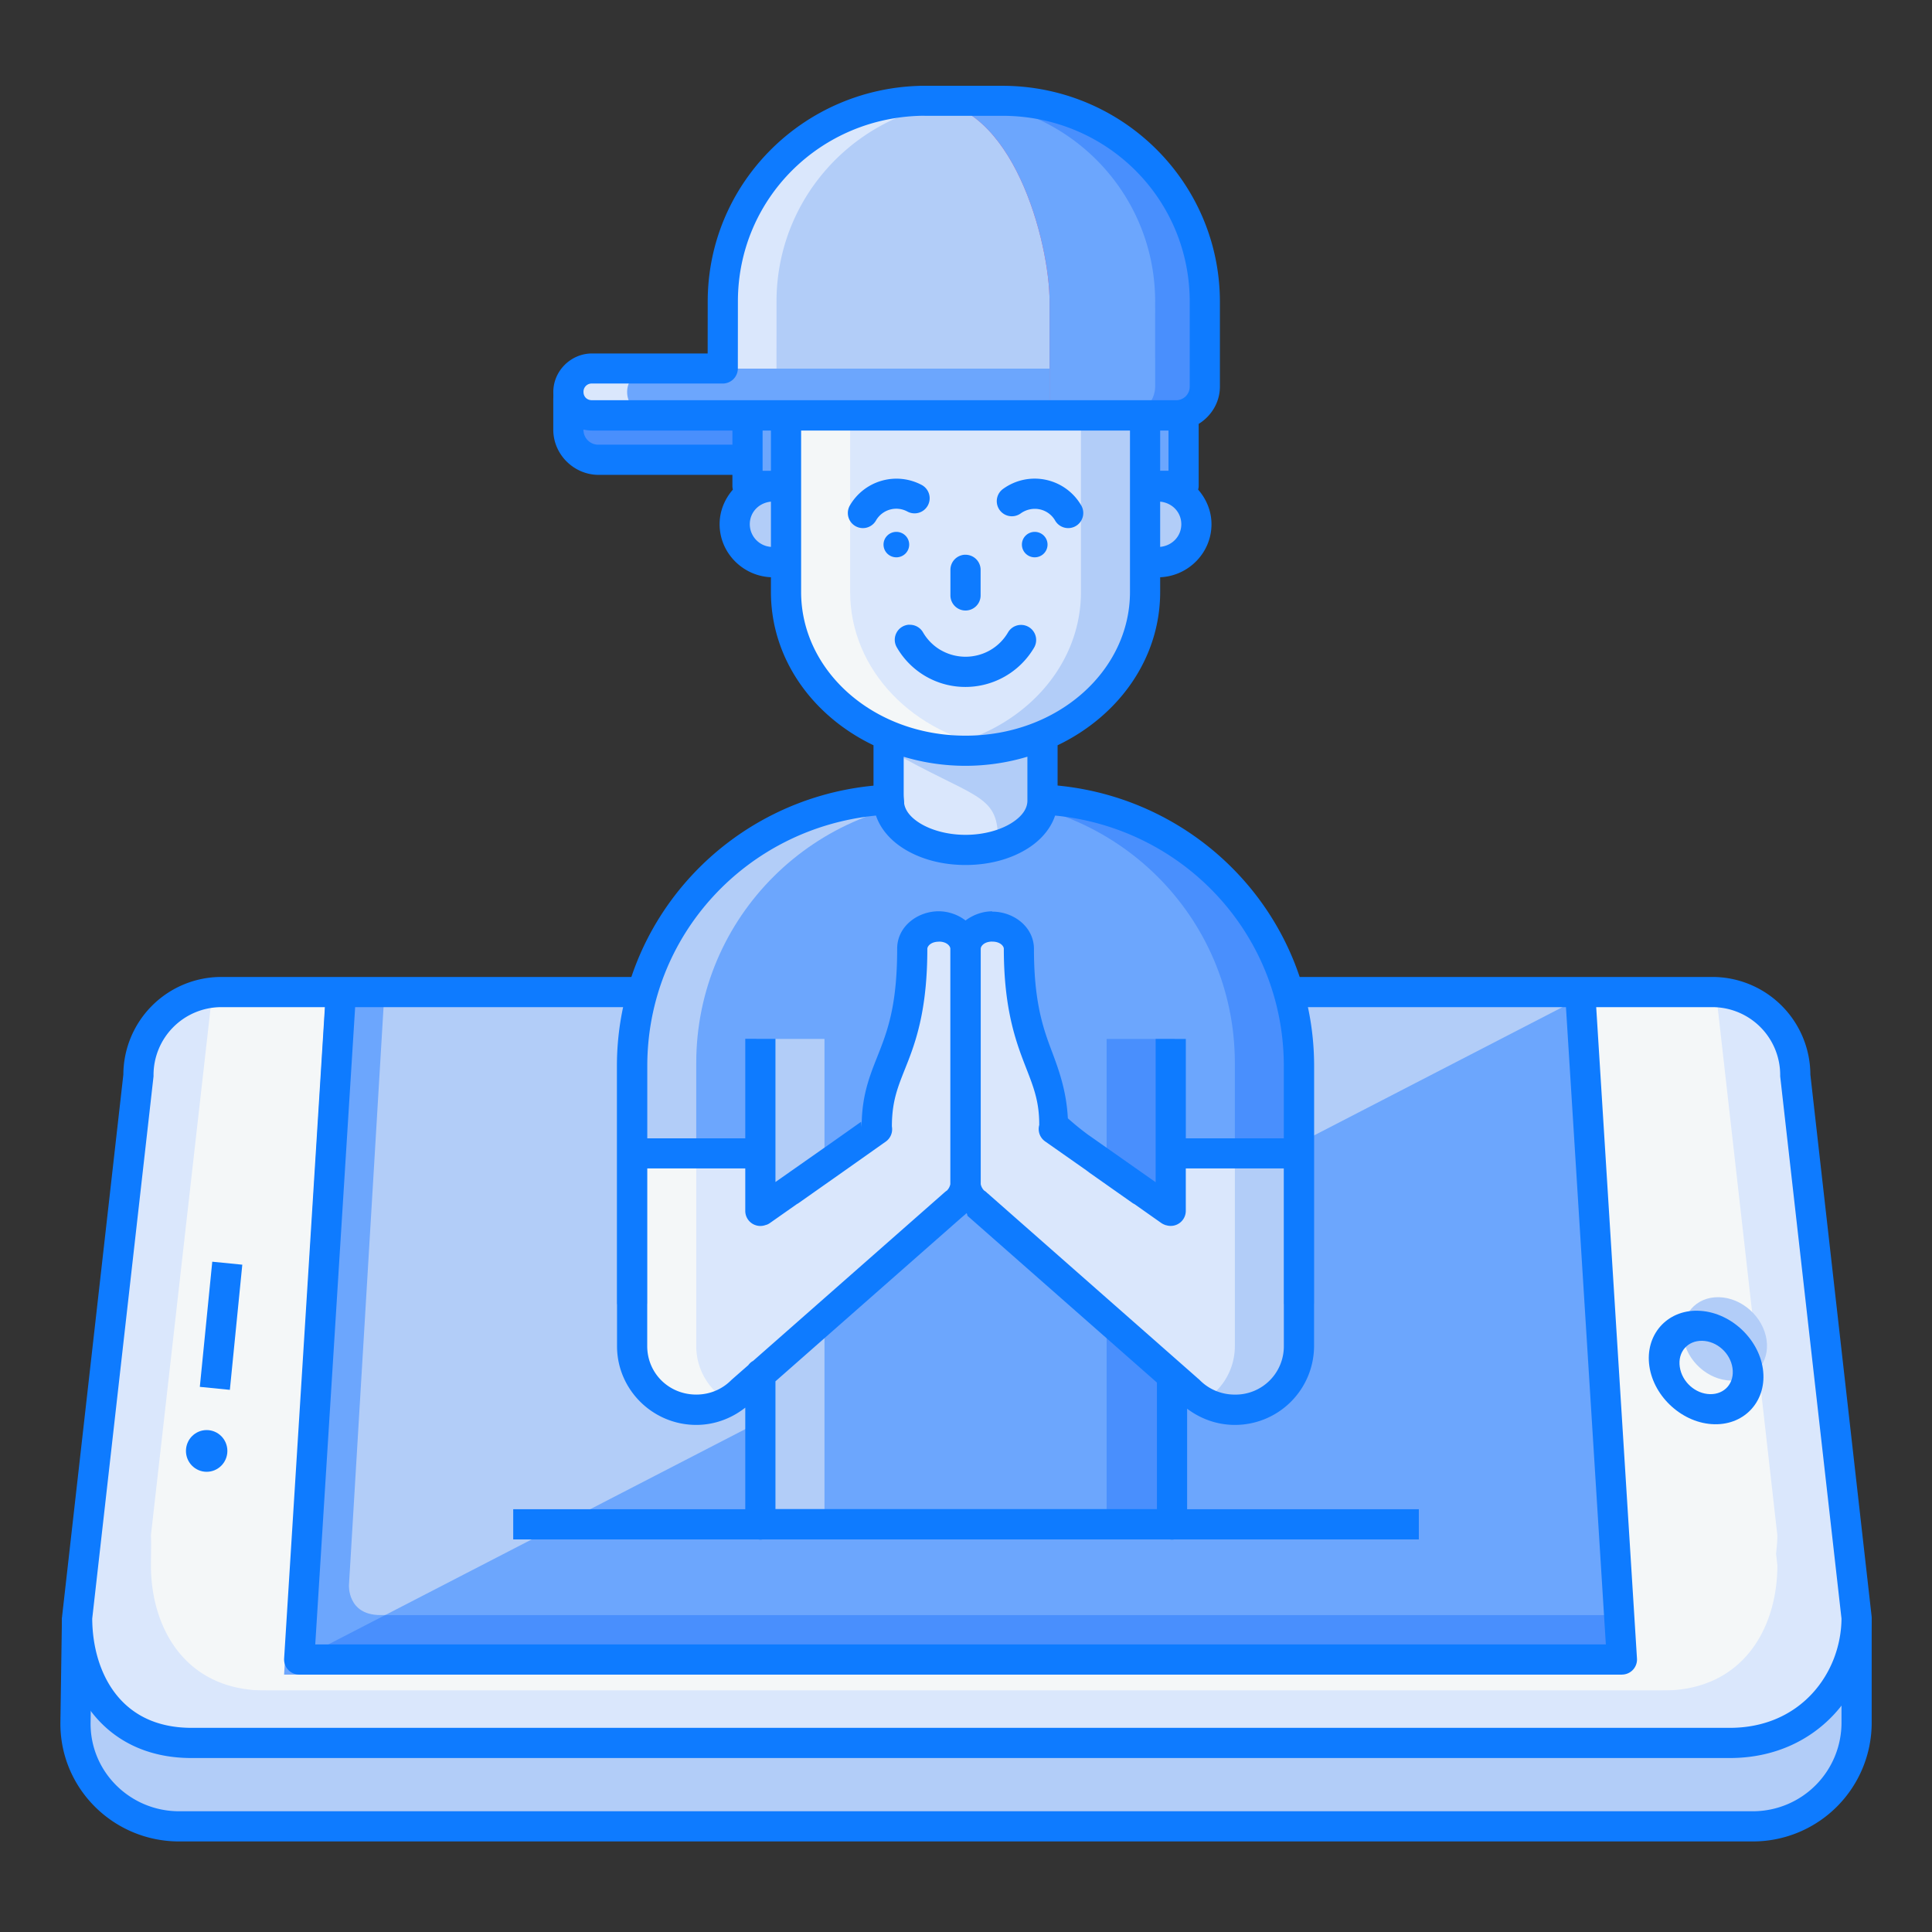 <svg xmlns="http://www.w3.org/2000/svg" width="64" height="64"><rect width="100%" height="100%" fill="#333333" stroke="none"/><defs><clipPath id="a"><rect width="59.5" height="59.5" x="103.25" y="1110.862" fill="#e9eded" stroke="#66124a" stroke-linecap="round" stroke-linejoin="round" stroke-miterlimit="0" color="#000" style="isolation:auto;mix-blend-mode:normal;solid-color:#000;solid-opacity:1" overflow="visible" rx="29.75" ry="29.75"/></clipPath></defs><g transform="translate(-348.422 -1879.934)"><g transform="translate(-69.752 -.239)"><path fill="#b2cdf8" fill-rule="evenodd" d="M479.676 1933.764v3.455a3.435 3.435 0 0 1-3.43 3.454h-52.14c-1.901 0-3.46-1.54-3.431-3.454l.051-3.455"/><path fill="none" stroke="#0e7bff" stroke-linejoin="round" d="M479.676 1933.764v3.455a3.435 3.435 0 0 1-3.43 3.454h-52.14c-1.901 0-3.46-1.54-3.431-3.454l.051-3.455"/><path fill="#f4f7f8" d="M477.645 1915.8a2.748 2.748 0 0 0-2.744-2.764h-49.397a2.748 2.748 0 0 0-2.744 2.764l-2.031 17.964c0 2.073 1.136 4.146 3.79 4.146h50.956c2.656 0 4.201-2.073 4.201-4.146z"/><path fill="#b2cdf8" fill-rule="evenodd" d="m470.53 1913.227 1.372 21.919h-43.817l1.372-21.919"/><path fill="#6ca6fd" fill-rule="evenodd" d="m428.956 1913.328-1.371 22.318H471.9l-.154-1.972h-40.972c-1.1 0-1.04-.993-1.04-.993l1.158-19.353z"/><path fill="none" stroke="#0e7bff" d="m425.703 1922.018-.412 4.146"/><ellipse cx="425.02" cy="1928.237" fill="#0e7bff" rx=".686" ry=".691"/><path fill="#dae7fc" d="M475.02 1913.068a2.74 2.74 0 0 1 2.448 2.732l2.031 17.965c0 2.073-1.137 4.145-3.79 4.145H424.75c-1.632 0-2.835-.787-3.523-1.873.337.08.692.136 1.078.136h50.957c2.654 0 3.79-2.073 3.79-4.146l-.044-.385c.023-.203.043-.408.043-.613l-2.031-17.961z"/><path fill="#6ca6fd" fill-rule="evenodd" d="m470.53 1913.227 1.372 21.919h-43.817"/><path fill="#dae7fc" d="M425.206 1913.068a2.74 2.74 0 0 0-2.447 2.732l-2.031 17.965c0 2.073 1.137 4.145 3.79 4.145h50.958c1.632 0 2.835-.787 3.523-1.873a4.569 4.569 0 0 1-1.078.136h-50.957c-2.654 0-3.79-2.073-3.79-4.146.005-.664.012-.7 0-.998z"/><path fill="#498ffd" fill-rule="evenodd" d="m430.932 1933.675-2.848 1.47h43.777l-.115-1.47h-40.814z"/><path fill="none" stroke="#0e7bff" stroke-linecap="round" stroke-linejoin="round" d="m470.53 1913.227 1.372 21.919h-43.817l1.372-21.919"/><path fill="none" stroke="#0e7bff" d="M477.645 1915.8a2.748 2.748 0 0 0-2.744-2.764h-49.397a2.748 2.748 0 0 0-2.744 2.764l-2.031 17.964c0 2.073 1.136 4.146 3.79 4.146h50.956c2.656 0 4.201-2.073 4.201-4.146z"/><ellipse cx="193.753" cy="1941.817" fill="#b2cdf8" rx="1.377" ry="1.397" transform="matrix(1 .021 .145 .989 0 0)"/><path fill="#0e7bff" d="M474.417 1923.592c-1.036-.022-1.756.812-1.605 1.84.15 1.03 1.119 1.9 2.155 1.921 1.036.022 1.754-.812 1.604-1.84-.15-1.03-1.118-1.899-2.154-1.92zm.146.997c.484.01.93.404 1.002.902.073.498-.26.875-.744.865-.484-.01-.929-.404-1.002-.902-.073-.498.26-.875.744-.865z" color="#000" font-family="sans-serif" font-weight="400" overflow="visible" style="line-height:normal;text-indent:0;text-align:start;text-decoration-line:none;text-decoration-style:solid;text-decoration-color:#000;text-transform:none;block-progression:tb;white-space:normal;isolation:auto;mix-blend-mode:normal;solid-color:#000;solid-opacity:1"/></g><path fill="#6ca6fd" style="isolation:auto;mix-blend-mode:normal;solid-color:#000;solid-opacity:1" d="M386.354 1893.537v2.491h1.274v-2.148" color="#000" overflow="visible"/><path fill="#498ffd" style="isolation:auto;mix-blend-mode:normal;solid-color:#000;solid-opacity:1" d="M368.258 1892.17h6.828c.559 0 1.009.446 1.009 1v.994c0 .555-.45 1.001-1.01 1.001h-6.827c-.559 0-1.009-.446-1.009-1v-.994c0-.555.45-1.001 1.01-1.001z" color="#000" overflow="visible"/><path fill="#0e7bff" d="M368.258 1891.669c-.825 0-1.508.677-1.508 1.502v.994c0 .825.683 1.5 1.508 1.5h6.127a.5.5 0 1 0 0-1h-6.127a.492.492 0 0 1-.508-.5v-.994c0-.284.215-.502.508-.502h2.355a.5.5 0 1 0 0-1h-2.355z" color="#000" font-family="sans-serif" font-weight="400" overflow="visible" style="line-height:normal;text-indent:0;text-align:start;text-decoration-line:none;text-decoration-style:solid;text-decoration-color:#000;text-transform:none;block-progression:tb;white-space:normal;isolation:auto;mix-blend-mode:normal;solid-color:#000;solid-opacity:1"/><path fill="#6ca6fd" d="M120.5 1161.678v-9.316c0-5.817 4.683-10.5 10.5-10.5h5c5.817 0 10.5 4.683 10.5 10.5v9.316" clip-path="url(#a)" color="#000" overflow="visible" style="isolation:auto;mix-blend-mode:normal;solid-color:#000;solid-opacity:1" transform="matrix(.85 0 0 .843 266.984 944.036)"/><path fill="#6ca6fd" d="M373.476 1916.938v12.99h13.894v-12.99z" color="#000" overflow="visible" style="isolation:auto;mix-blend-mode:normal;solid-color:#000;solid-opacity:1"/><path fill="#b2cdf8" d="M373.476 1914.35v15.578h2.258v-15.578z" color="#000" overflow="visible" style="isolation:auto;mix-blend-mode:normal;solid-color:#000;solid-opacity:1"/><path fill="#498ffd" d="M385.08 1914.35v15.578h2.258v-15.578z" color="#000" overflow="visible" style="isolation:auto;mix-blend-mode:normal;solid-color:#000;solid-opacity:1"/><path fill="#b2cdf8" d="M378.177 1906.403c-4.883 0-8.815 3.9-8.815 8.744v2.739h2.124v-2.74c0-4.843 3.932-8.743 8.815-8.743z" color="#000" overflow="visible" style="isolation:auto;mix-blend-mode:normal;solid-color:#000;solid-opacity:1"/><path fill="#498ffd" style="isolation:auto;mix-blend-mode:normal;solid-color:#000;solid-opacity:1" d="M382.637 1906.403c4.883 0 8.815 3.9 8.815 8.744v2.739h-2.124v-2.74c0-4.843-3.932-8.743-8.815-8.743z" color="#000" overflow="visible"/><rect width="5.098" height="5.433" x="377.858" y="1902.656" fill="#dae7fc" color="#000" overflow="visible" rx="2.549" ry="1.63" style="isolation:auto;mix-blend-mode:normal;solid-color:#000;solid-opacity:1"/><path fill="#b2cdf8" style="isolation:auto;mix-blend-mode:normal;solid-color:#000;solid-opacity:1" d="M380.407 1902.656c1.412 0 2.549.727 2.549 1.63v2.172c0 .393-.482.753-1.028 1.033-.147.077-.449.21-.449.21 0-1.489-.829-1.329-3.62-2.928v-.488c0-.902 1.136-1.63 2.548-1.63z" color="#000" overflow="visible"/><path fill="#dae7fc" style="isolation:auto;mix-blend-mode:normal;solid-color:#000;solid-opacity:1" d="M386.354 1893.76v5.785c0 2.914-2.652 5.26-5.947 5.26s-5.947-2.346-5.947-5.26v-5.784z" color="#000" overflow="visible"/><path fill="#b2cdf8" style="isolation:auto;mix-blend-mode:normal;solid-color:#000;solid-opacity:1" d="M386.779 1896.036a1.27 1.27 0 0 1 1.274 1.264 1.27 1.27 0 0 1-1.274 1.265m-12.744-2.529a1.27 1.27 0 0 0-1.275 1.264c0 .698.57 1.265 1.275 1.265m10.195-4.804v5.784c0 2.592-2.102 4.73-4.885 5.17.345.053.698.09 1.062.09 3.295 0 5.947-2.346 5.947-5.26v-5.784h-2.124z" color="#000" overflow="visible"/><path fill="#f4f7f8" style="isolation:auto;mix-blend-mode:normal;solid-color:#000;solid-opacity:1" d="M374.46 1893.76v5.785c0 2.914 2.652 5.26 5.947 5.26.363 0 .717-.036 1.062-.09-2.784-.44-4.885-2.578-4.885-5.17v-5.785h-2.124z" color="#000" overflow="visible"/><path fill="#6ca6fd" d="M373.185 1893.537v2.491h1.275v-2.148" color="#000" overflow="visible" style="isolation:auto;mix-blend-mode:normal;solid-color:#000;solid-opacity:1"/><path fill="#4ebfeb" d="m380.759 1919.797 6.483 5.785c.556.496 1.453.543 2.074.102l2.131-1.507-1.163-3.451-1.155.712-.068-.062-.357-.252-.358-.253-.358-.252-.358-.252-.358-.253-.358-.252-.357-.252-.358-.253-.358-.252-.358-.252-.358-.253-.358-.252-.357-.252-.358-.253-.358-.252-.358-.252" color="#000" overflow="visible" style="isolation:auto;mix-blend-mode:normal;solid-color:#000;solid-opacity:1"/><path fill="#dae7fc" style="isolation:auto;mix-blend-mode:normal;solid-color:#000;solid-opacity:1" d="M379.521 922.264c-.488 0-.88.328-.88.736 0 3.437-1.176 3.923-1.176 5.887l.01.092-1.432 1.01-1.431 1.007h.004c-.336.24-.672.478-1.01.715l.004-.03v-1.9h-4.248v5.44c.003.19.01.386.01.582l-.004.011.004.004c-.001.574.027 1.149.412 1.612.72 1.017 2.347 1.13 3.205.228l.011-.119c.066-.02.13-.043.193-.072l-.14.133.156-.14h.002c.088-.042.172-.093.252-.153 2.205-1.948 4.393-3.916 6.592-5.871a.716.716 0 0 0 .195-.194l.152.006v-.44c0-.004.004-.01.004-.015v-.092l-.004.004V923c0-.407-.392-.736-.88-.736zm.311 8.96h.018l-.008.009-.01-.008z" color="#000" overflow="visible" transform="translate(0 988.362)"/><path fill="#dae7fc" d="M381.292 1910.626c-.552-.037-.98.477-.881 1.009v7.975c.302-.01.473.368.725.524 2.062 1.835 4.116 3.68 6.183 5.508.173.062.634.491.27.158.384.298.808.787 1.414.812 1.259.237 2.537-.878 2.449-2.162v-6.307h-4.248c.001.642-.003 1.283.002 1.924l-3.867-2.726c.086-1.448-.853-2.69-1.022-4.1-.254-.78.11-1.738-.402-2.4a.973.973 0 0 0-.623-.215zm-.328 8.96c.039-.018.004.026 0 0z" color="#000" overflow="visible" style="isolation:auto;mix-blend-mode:normal;solid-color:#000;solid-opacity:1"/><path fill="#b2cdf8" d="M391.027 1918.145v6.385a2.11 2.11 0 0 1-2.124 2.107c-.303 0-.59-.065-.85-.178a2.1 2.1 0 0 0 1.275-1.93v-6.384h1.7z" color="#000" overflow="visible" style="isolation:auto;mix-blend-mode:normal;solid-color:#000;solid-opacity:1"/><rect width=".85" height="5.057" x="374.035" y="1914.409" fill="none" color="#000" overflow="visible" rx="0" style="isolation:auto;mix-blend-mode:normal;solid-color:#000;solid-opacity:1" ry="0"/><path fill="#f4f7f8" style="isolation:auto;mix-blend-mode:normal;solid-color:#000;solid-opacity:1" d="M369.787 1918.145v6.385a2.11 2.11 0 0 0 2.124 2.107c.303 0 .59-.065.85-.178a2.1 2.1 0 0 1-1.275-1.93v-6.384h-1.7z" color="#000" overflow="visible"/><path fill="none" d="m380.055 1919.797-6.483 5.785c-.557.496-1.453.543-2.074.102l-2.131-1.507 1.163-3.451 1.154.712.068-.062.358-.252.358-.253.358-.252.358-.252.358-.253.357-.252.358-.252.358-.253.358-.252.358-.252.358-.253.357-.252.358-.252.358-.253.358-.252.358-.252" color="#000" overflow="visible" style="isolation:auto;mix-blend-mode:normal;solid-color:#000;solid-opacity:1"/><path fill="#ea4c89" d="M379.081 1883.267c-3.719 0-6.714 2.967-6.715 6.655l-.001 1.858v1.916h15.002a.96.96 0 0 0 .965-.952v-2.808c.001-3.69-2.99-6.66-6.709-6.662h-2.542z" color="#000" overflow="visible" style="isolation:auto;mix-blend-mode:normal;solid-color:#000;solid-opacity:1"/><path fill="#ea4c89" style="isolation:auto;mix-blend-mode:normal;solid-color:#000;solid-opacity:1" d="M379.081 1883.267c-3.719 0-6.714 2.967-6.715 6.655l-.001 1.858v1.916h15.002a.96.96 0 0 0 .965-.952v-2.808c.001-3.69-2.99-6.66-6.709-6.662h-2.542z" color="#000" overflow="visible"/><path fill="#b2cdf8" style="isolation:auto;mix-blend-mode:normal;solid-color:#000;solid-opacity:1" d="M379.081 1883.267c-3.719 0-6.714 2.967-6.715 6.656l-.001 3.77h10.825v-3.77c.002-1.943-1.207-6.66-4.109-6.66z" color="#000" overflow="visible"/><path fill="#dae7fc" style="isolation:auto;mix-blend-mode:normal;solid-color:#000;solid-opacity:1" d="M379.08 1883.267c-3.718 0-6.713 2.967-6.714 6.656l-.001 3.77h10.825-9.046l.001-3.77c.001-3.313 2.418-6.043 5.604-6.564a2.522 2.522 0 0 0-.668-.091z" color="#000" overflow="visible"/><path fill="#6ca6fd" style="isolation:auto;mix-blend-mode:normal;solid-color:#000;solid-opacity:1" d="M383.196 1892.145h-15.164a.778.778 0 0 0-.783.776c0 .43.35.777.783.777h15.164z" color="#000" overflow="visible"/><path fill="#6ca6fd" d="M379.08 1883.266c2.903 0 4.112 4.718 4.11 6.661v3.769h4.177a.96.96 0 0 0 .965-.953v-2.808c.001-3.689-2.99-6.66-6.709-6.662h-2.543zm-3.591 1.028zm-1.791 1.64zm-.671 1.097zm-.661 2.892-.001 1.857v1.916h6.014-6.014v-3.77z" color="#000" overflow="visible" style="isolation:auto;mix-blend-mode:normal;solid-color:#000;solid-opacity:1"/><path fill="#498ffd" style="isolation:auto;mix-blend-mode:normal;solid-color:#000;solid-opacity:1" d="M379.08 1883.266h-.045H379.979c3.719 0 6.71 2.973 6.709 6.662l-.001 1.85h.001v.958a.96.96 0 0 1-.965.952h1.643a.96.96 0 0 0 .965-.952v-2.808c.001-3.689-2.99-6.66-6.71-6.662h-2.541zm-1.027.08zm-.54.101zm-.635.183zm-4.512 6.292-.001 1.857v1.914h6.014-6.014v-3.77z" color="#000" overflow="visible"/><path fill="#dae7fc" style="isolation:auto;mix-blend-mode:normal;solid-color:#000;solid-opacity:1" d="M368.032 1892.145a.778.778 0 0 0-.783.776c0 .43.35.777.783.777h1.948a.778.778 0 0 1-.783-.777c0-.43.35-.776.783-.776h-1.948z" color="#000" overflow="visible"/><path fill="#0e7bff" style="isolation:auto;mix-blend-mode:normal;solid-color:#000;solid-opacity:1" d="M378.54 1897.975a.425.421 0 0 1-.425.421.425.421 0 0 1-.425-.421.425.421 0 0 1 .425-.422.425.421 0 0 1 .425.422zm4.583 0a.425.421 0 0 1-.424.421.425.421 0 0 1-.425-.421.425.421 0 0 1 .425-.422.425.421 0 0 1 .424.422z" color="#000" overflow="visible"/><path fill="#0e7bff" style="line-height:normal;text-indent:0;text-align:start;text-decoration-line:none;text-decoration-style:solid;text-decoration-color:#000;text-transform:none;block-progression:tb;white-space:normal;isolation:auto;mix-blend-mode:normal;solid-color:#000;solid-opacity:1" d="M376.986 1897.428a.5.5 0 0 1-.406-.758 1.785 1.785 0 0 1 2.373-.672.5.5 0 0 1-.47.883.774.774 0 0 0-1.04.29.5.5 0 0 1-.457.257zm6.827 0a.5.5 0 0 1-.442-.256.772.772 0 0 0-.516-.367.798.798 0 0 0-.623.138.5.5 0 0 1-.597-.802 1.782 1.782 0 0 1 2.6.529.5.5 0 0 1-.423.758zm-5.27 3.2a.5.5 0 0 0-.408.759 2.618 2.618 0 0 0 2.271 1.303 2.639 2.639 0 0 0 2.272-1.303.5.5 0 1 0-.864-.504c-.14.24-.342.445-.593.59a1.641 1.641 0 0 1-1.625.002.5.5 0 0 0-.002 0 1.617 1.617 0 0 1-.594-.59.5.5 0 0 0-.457-.254z" color="#000" font-family="sans-serif" font-weight="400" overflow="visible"/><path fill="#0e7bff" fill-rule="evenodd" style="line-height:normal;text-indent:0;text-align:start;text-decoration-line:none;text-decoration-style:solid;text-decoration-color:#000;text-transform:none;block-progression:tb;white-space:normal;isolation:auto;mix-blend-mode:normal;solid-color:#000;solid-opacity:1" d="M380.398 1898.31a.5.5 0 0 0-.492.508v.84a.5.5 0 1 0 1 0v-.84a.5.5 0 0 0-.508-.507z" color="#000" font-family="sans-serif" font-weight="400" overflow="visible"/><path fill="#0e7bff" style="line-height:normal;text-indent:0;text-align:start;text-decoration-line:none;text-decoration-style:solid;text-decoration-color:#000;text-transform:none;block-progression:tb;white-space:normal;isolation:auto;mix-blend-mode:normal;solid-color:#000;solid-opacity:1" d="M378.886 1882.778c-3.89.109-7.018 3.252-7.02 7.143l-.002 1.722h-3.83c-.7 0-1.283.577-1.283 1.278 0 .7.583 1.275 1.283 1.275h4.65v1.834c0 .042.005.083.016.123-.27.31-.44.707-.44 1.147 0 .944.763 1.715 1.7 1.756v.488c0 2.216 1.383 4.113 3.398 5.078v1.338c-4.776.46-8.5 4.432-8.5 9.29v7.852c0 .017.002.034.004.051v1.375c0 1.438 1.182 2.608 2.625 2.608.614 0 1.175-.22 1.623-.572v3.365h-7.687v1h8.119c.045.01.091.01.137 0h13.5c.045.01.091.01.136 0h8.108v-1h-7.676v-3.33c.441.333.988.537 1.582.537a2.62 2.62 0 0 0 2.623-2.608v-1.382l.002-.045v-7.852c0-4.86-3.722-8.832-8.498-9.293v-1.334c2.015-.965 3.398-2.862 3.398-5.078v-.488c.938-.04 1.7-.811 1.7-1.756 0-.44-.172-.837-.442-1.147a.506.506 0 0 0 .018-.125v-2.052c.416-.257.7-.71.703-1.229v-2.809c0-3.959-3.224-7.16-7.209-7.162h-2.738zm.16.992H381.624c3.452 0 6.21 2.744 6.209 6.162v2.805a.45.45 0 0 1-.465.455h-19.334c-.168 0-.283-.115-.283-.275a.27.27 0 0 1 .283-.278h4.33a.5.5 0 0 0 .5-.5l.002-2.222c.002-3.406 2.744-6.129 6.18-6.149zm-5.362 10.426h.276v1.334h-.276zm1.276 0h10.894v5.348c0 2.61-2.39 4.76-5.447 4.76s-5.447-2.15-5.447-4.76v-5.348zm11.894 0h.276v1.332h-.276zm-12.894 2.356v1.498a.754.754 0 0 1-.7-.75c0-.4.303-.71.7-.748zm12.894 0c.397.038.7.348.7.748s-.303.712-.7.75zm-4.398 8.449v1.457c0 .241-.15.5-.514.732-.363.232-.915.399-1.535.399-.62 0-1.17-.166-1.533-.399-.316-.202-.465-.423-.5-.636 0-.131-.016-.174-.016-.329v-1.222a7.138 7.138 0 0 0 4.098-.002zm.918 1.95c4.268.417 7.576 3.946 7.576 8.298v2.394h-3.246V1914.35h-1v4.746l-2.213-1.555h-.002a9.116 9.116 0 0 1-.693-.562c-.049-.936-.308-1.63-.569-2.322-.284-.756-.554-1.626-.554-3.287 0-.73-.67-1.237-1.383-1.237l.002-.01c-.326 0-.637.118-.885.303a1.483 1.483 0 0 0-.885-.305c-.712 0-1.38.508-1.38 1.237 0 1.732-.271 2.58-.555 3.318-.284.738-.621 1.428-.621 2.568 0 .016 0 .033.002.05l-.02-.2-1.023.723c-.01.01-.019.012-.028.019l-.142.1-.092.064-1.553 1.09v-4.744h-1V1917.643h-3.246v-2.393c0-4.352 3.307-7.881 7.576-8.299.148.443.483.817.895 1.08.558.357 1.28.557 2.072.557s1.516-.2 2.074-.557c.414-.264.746-.638.893-1.082zm-3.852 4.175c.264 0 .381.15.381.236v7.801a.427.427 0 0 1-.113.21.544.544 0 0 0-.065.048l-6.363 5.601h-.006a.511.511 0 0 0-.137.122l-.006.01-.492.431a.351.351 0 0 0-.035.033h-.006l-.006.01a.37.37 0 0 0-.037.033c-.293.291-.695.47-1.15.47-.911 0-1.625-.71-1.625-1.607v-1.38l.002-.045v-4.46h3.246V1920.04a.5.5 0 0 0 .691.468h.012a.494.494 0 0 0 .12-.064l.89-.625a.487.487 0 0 0 .078-.049l1.432-1.008 1.43-1.01a.5.5 0 0 0 .21-.456l-.006-.053c.002-.945.25-1.414.553-2.2.303-.788.621-1.836.621-3.677 0-.086.117-.237.38-.237zm1.77 0c.264 0 .383.15.383.236 0 1.776.316 2.834.619 3.639.303.804.554 1.3.554 2.181v.02a.5.5 0 0 0 .202.547l1.363.957c.009.01.076.055.076.055h-.006l1.432 1.008c.026.02.054.037.084.051H386l.88.62c.042.03.087.053.135.07.015.01.03.01.045.013a.5.5 0 0 0 .643-.484v-1.399h3.246v4.457c0 .016 0 .033.002.05v1.378a1.6 1.6 0 0 1-1.623 1.607c-.455 0-.86-.18-1.152-.47a.468.468 0 0 0-.063-.057l-.008-.01h-.008l-.006-.01-6.945-6.114-.03-.025-.01-.012c-.006 0-.011-.01-.017-.014a.492.492 0 0 0-.069-.05.427.427 0 0 1-.11-.208v-7.8c0-.086.116-.237.38-.237zm-.854 8.996c.03.028.02.079.057.101l-.067-.05.141.122 6.178 5.438v4.191H374.11v-4.232l6.135-5.4.111-.096a.505.505 0 0 0 .082-.076z" color="#000" font-family="sans-serif" font-weight="400" overflow="visible"/></g></svg>